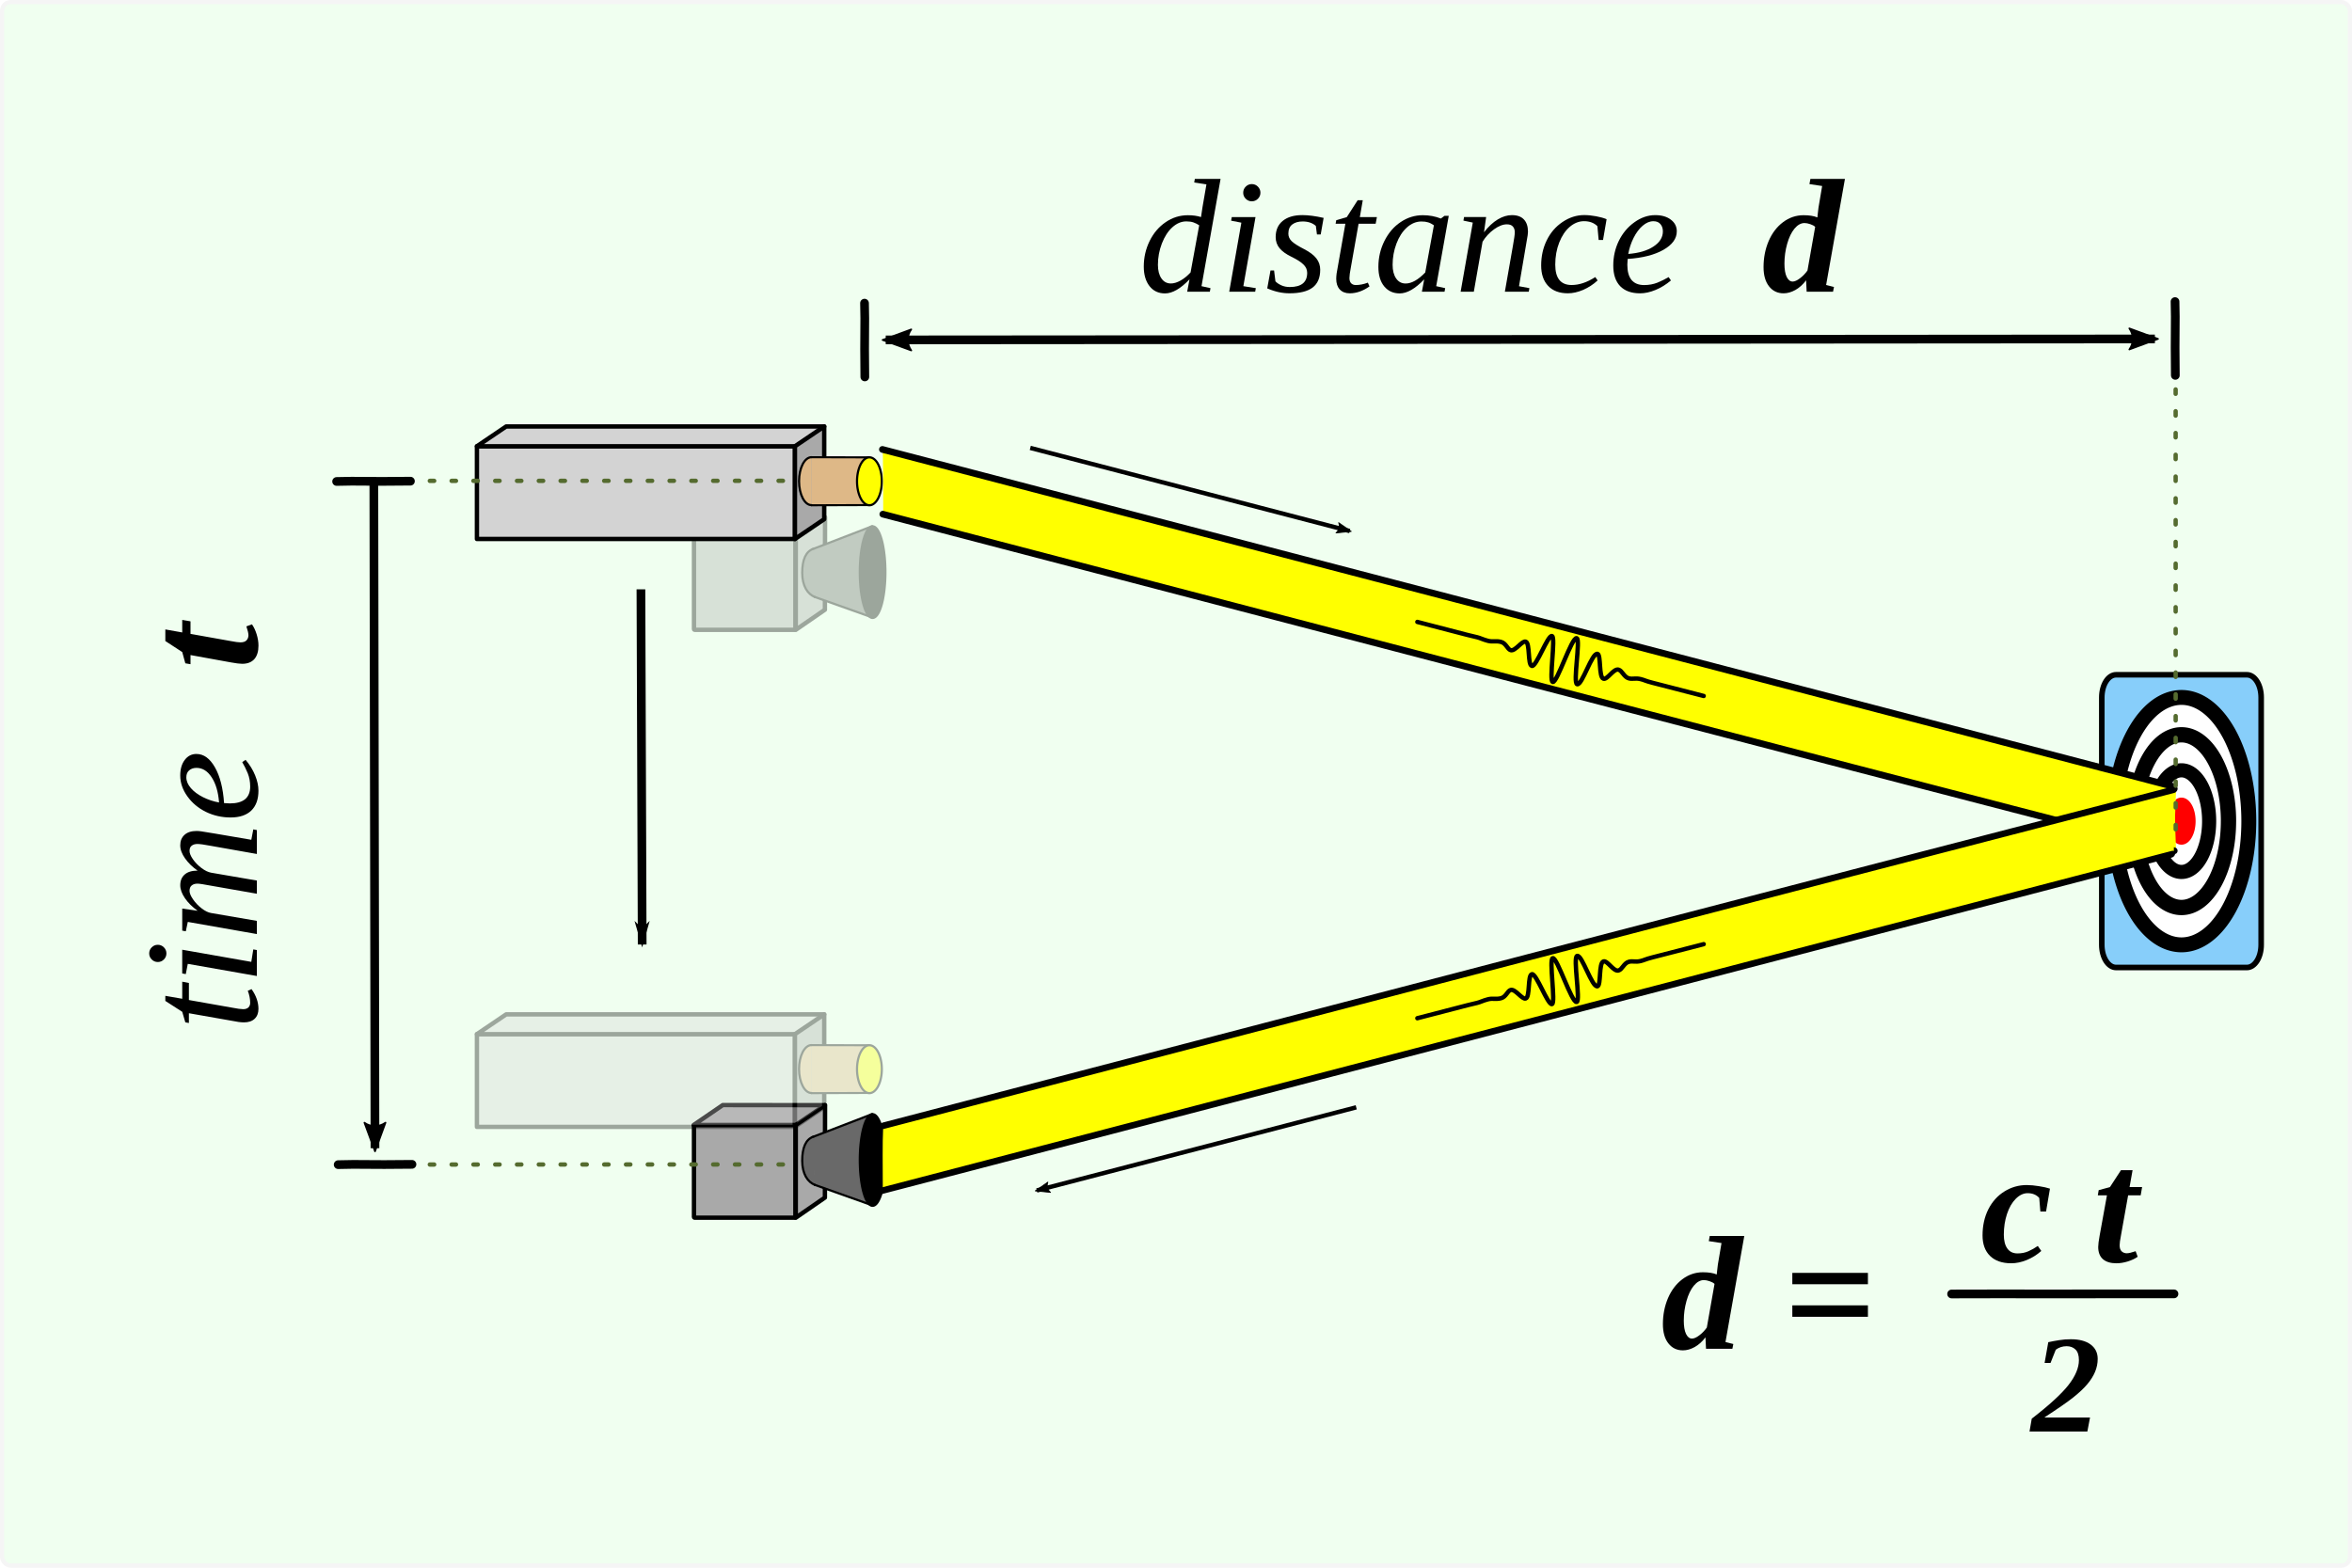 <?xml version="1.0" encoding="UTF-8" standalone="no"?>
<!-- Created with Inkscape (http://www.inkscape.org/) and cleaned up manually 2021-05-16 -->

<svg
   xmlns:dc="http://purl.org/dc/elements/1.1/"
   xmlns:cc="http://creativecommons.org/ns#"
   xmlns:rdf="http://www.w3.org/1999/02/22-rdf-syntax-ns#"
   xmlns:svg="http://www.w3.org/2000/svg"
   xmlns="http://www.w3.org/2000/svg"
   xmlns:xlink="http://www.w3.org/1999/xlink"
   xmlns:inkscape="http://www.inkscape.org/namespaces/inkscape"
   width="540"
   height="360"
   viewBox="0 0 142.875 95.25"
   version="1.1"
   inkscape:version="0.92.2 5c3e80d, 2017-08-06">
  <defs
     id="defs2">
    <marker
       inkscape:stockid="Arrow2Lstart"
       orient="auto"
       refY="0"
       refX="0"
       id="marker10611"
       style="overflow:visible"
       inkscape:isstock="true">
      <path
         id="path10609"
         style="fill:#000000;fill-rule:evenodd;stroke:#000000;stroke-width:0.625;stroke-linejoin:round"
         d="M 8.719,4.034 -2.207,0.016 8.719,-4.002 c -1.745,2.372 -1.735,5.617 -6e-7,8.035 z"
         transform="matrix(1.1,0,0,1.1,1.1,0)" />
    </marker>
    <marker
       inkscape:stockid="Arrow2Lstart"
       orient="auto"
       refY="0"
       refX="0"
       id="Arrow2Lstart"
       style="overflow:visible"
       inkscape:isstock="true">
      <path
         id="path2359"
         style="fill:#000000;fill-rule:evenodd;stroke:#000000;stroke-width:0.625;stroke-linejoin:round"
         d="M 8.719,4.034 -2.207,0.016 8.719,-4.002 c -1.745,2.372 -1.735,5.617 -6e-7,8.035 z"
         transform="matrix(1.1,0,0,1.1,1.1,0)" />
    </marker>
    <marker
       inkscape:isstock="true"
       style="overflow:visible"
       id="marker10416"
       refX="0"
       refY="0"
       orient="auto"
       inkscape:stockid="Arrow1Lstart">
      <path
         transform="matrix(0.8,0,0,0.8,10,0)"
         style="fill:#000000;fill-rule:evenodd;stroke:#000000;stroke-width:1pt"
         d="M 0,0 5,-5 -12.5,0 5,5 Z"
         id="path10414" />
    </marker>
    <marker
       inkscape:stockid="Arrow2Lend"
       orient="auto"
       refY="0"
       refX="0"
       id="marker10316"
       style="overflow:visible"
       inkscape:isstock="true">
      <path
         id="path10314"
         style="fill:#000000;fill-rule:evenodd;stroke:#000000;stroke-width:0.625;stroke-linejoin:round"
         d="M 8.719,4.034 -2.207,0.016 8.719,-4.002 c -1.745,2.372 -1.735,5.617 -6e-7,8.035 z"
         transform="matrix(-1.1,0,0,-1.1,-1.1,0)" />
    </marker>
    <marker
       inkscape:isstock="true"
       style="overflow:visible"
       id="marker9463"
       refX="0"
       refY="0"
       orient="auto"
       inkscape:stockid="Arrow2Lend"
       inkscape:collect="always">
      <path
         transform="matrix(-1.1,0,0,-1.1,-1.1,0)"
         d="M 8.719,4.034 -2.207,0.016 8.719,-4.002 c -1.745,2.372 -1.735,5.617 -6e-7,8.035 z"
         style="fill:#000000;fill-rule:evenodd;stroke:#000000;stroke-width:0.625;stroke-linejoin:round"
         id="path9461" />
    </marker>
    <marker
       inkscape:stockid="Arrow2Lend"
       orient="auto"
       refY="0"
       refX="0"
       id="Arrow2Lend"
       style="overflow:visible"
       inkscape:isstock="true"
       inkscape:collect="always">
      <path
         id="path2362"
         style="fill:#000000;fill-rule:evenodd;stroke:#000000;stroke-width:0.625;stroke-linejoin:round"
         d="M 8.719,4.034 -2.207,0.016 8.719,-4.002 c -1.745,2.372 -1.735,5.617 -6e-7,8.035 z"
         transform="matrix(-1.1,0,0,-1.1,-1.1,0)" />
    </marker>
    <marker
       inkscape:isstock="true"
       style="overflow:visible"
       id="marker6556"
       refX="0"
       refY="0"
       orient="auto"
       inkscape:stockid="Arrow1Lend">
      <path
         transform="matrix(-0.8,0,0,-0.8,-10,0)"
         style="fill:#000000;fill-rule:evenodd;stroke:#000000;stroke-width:1pt"
         d="M 0,0 5,-5 -12.5,0 5,5 Z"
         id="path6554" />
    </marker>
    <marker
       inkscape:isstock="true"
       style="overflow:visible"
       id="marker6504"
       refX="0"
       refY="0"
       orient="auto"
       inkscape:stockid="Arrow1Lstart">
      <path
         transform="matrix(0.8,0,0,0.8,10,0)"
         style="fill:#000000;fill-rule:evenodd;stroke:#000000;stroke-width:1pt"
         d="M 0,0 5,-5 -12.5,0 5,5 Z"
         id="path6502" />
    </marker>
    <marker
       inkscape:stockid="Arrow1Lend"
       orient="auto"
       refY="0"
       refX="0"
       id="marker5457"
       style="overflow:visible"
       inkscape:isstock="true">
      <path
         id="path5455"
         d="M 0,0 5,-5 -12.5,0 5,5 Z"
         style="fill:#000000;fill-rule:evenodd;stroke:#000000;stroke-width:1pt"
         transform="matrix(-0.8,0,0,-0.8,-10,0)" />
    </marker>
    <marker
       inkscape:stockid="Arrow1Lend"
       orient="auto"
       refY="0"
       refX="0"
       id="marker3923"
       style="overflow:visible"
       inkscape:isstock="true">
      <path
         id="path3921"
         d="M 0,0 5,-5 -12.5,0 5,5 Z"
         style="fill:#000000;fill-rule:evenodd;stroke:#000000;stroke-width:1pt"
         transform="matrix(-0.8,0,0,-0.8,-10,0)" />
    </marker>
    <marker
       inkscape:isstock="true"
       style="overflow:visible"
       id="marker3548"
       refX="0"
       refY="0"
       orient="auto"
       inkscape:stockid="Arrow1Lstart">
      <path
         transform="matrix(0.8,0,0,0.8,10,0)"
         style="fill:#000000;fill-rule:evenodd;stroke:#000000;stroke-width:1pt"
         d="M 0,0 5,-5 -12.5,0 5,5 Z"
         id="path3546" />
    </marker>

    <inkscape:perspective
       inkscape:vp_x="35.338415 : 169.23391 : 1"
       inkscape:vp_y="317.16422 : 948.37065 : 0"
       inkscape:vp_z="1118.976 : 291.1468 : 1"
       inkscape:persp3d-origin="566.86017 : 256.11626 : 1"
       id="perspective170" />

    <style
       type="text/css"
       id="style6">
   
    .str3 {stroke:#000000;stroke-width:21;stroke-linecap:round}
    .str1 {stroke:#000000;stroke-width:42}
    .str2 {stroke:#000000;stroke-width:42;stroke-linecap:round}
    .str0 {stroke:#000000;stroke-width:56}
    .fil4 {fill:none}
    .fil5 {fill:#1F1A17}
    .fil3 {fill:#000000}
    .fil0 {fill:#BA2B1A}
    .fil1 {fill:#E9CC0C}
    .fil2 {fill:#FFFFFF}
   
  </style>
    <pattern
       patternUnits="userSpaceOnUse"
       width="256"
       height="256"
       id="sand_bitmap"
       inkscape:stockid="Sand (bitmap)">
      <!-- Seamless texture provided by FreeSeamlessTextures.com -->
      <!-- License: creative commons attribution -->
    </pattern>
    <pattern
       patternUnits="userSpaceOnUse"
       width="256"
       height="256"
       id="sand_bitmap-7"
       inkscape:stockid="Sand (bitmap)">
      <!-- Seamless texture provided by FreeSeamlessTextures.com -->
      <!-- License: creative commons attribution -->
    </pattern>
  </defs>

  <g
     transform="translate(0,-116.417)">
    <rect
       style="fill:#f0fff0;stroke:#f5f5f5;stroke-width:0.257;stroke-linecap:round;stroke-linejoin:miter"
       width="142.618"
       height="94.993"
       x="0.128"
       y="116.545"
       ry="0.518" />
  </g>

  <g
     transform="translate(0,-201.75)">
      <path
         d="m 128.543,242.748 h 7.947 c 0.48,0 0.867,0.616 0.867,1.38 v 15.025 c 0,0.765 -0.387,1.38 -0.867,1.38 h -7.947 c -0.48,0 -0.867,-0.616 -0.867,-1.38 v -15.025 c 0,-0.765 0.387,-1.38 0.867,-1.38 z"
         style="fill:#87cefa;stroke:#000000;stroke-width:0.339;stroke-linecap:round;stroke-linejoin:miter" />
      <path
         d="m 136.607,251.641 a 4.091,7.516 0 0 1 -4.089,7.516 4.091,7.516 0 0 1 -4.093,-7.507 4.091,7.516 0 0 1 4.084,-7.525 4.091,7.516 0 0 1 4.098,7.498"
         style="fill:#ffffff;stroke:#000000;stroke-width:0.905;stroke-linecap:round;stroke-linejoin:round" />
      <path
         d="m 135.372,251.641 a 2.856,5.247 0 0 1 -2.854,5.247 2.856,5.247 0 0 1 -2.857,-5.24 2.856,5.247 0 0 1 2.851,-5.253 2.856,5.247 0 0 1 2.861,5.234"
         style="fill:#ffffff;stroke:#000000;stroke-width:0.929;stroke-linecap:round;stroke-linejoin:round" />
      <path
         d="m 134.197,251.641 a 1.681,3.087 0 0 1 -1.68,3.087 1.681,3.087 0 0 1 -1.682,-3.084 1.681,3.087 0 0 1 1.678,-3.091 1.681,3.087 0 0 1 1.684,3.08"
         style="fill:#ffffff;stroke:#000000;stroke-width:0.858;stroke-linecap:round;stroke-linejoin:round" />
      <path
         d="m 133.2,251.641 a 0.683,1.256 0 0 1 -0.683,1.256 0.683,1.256 0 0 1 -0.684,-1.254 0.683,1.256 0 0 1 0.682,-1.257 0.683,1.256 0 0 1 0.685,1.253"
         style="fill:#ff0000;stroke:#ff0000;stroke-width:0.349;stroke-linecap:round;stroke-linejoin:round" />

    <g
       transform="translate(3.519,188.627)"
       style="opacity:0.348">
      <rect
         style="fill:#a9a9a9;stroke:#000000;stroke-width:0.265;stroke-linecap:round;stroke-linejoin:round"
         width="6.164"
         height="5.634"
         x="38.638"
         y="45.756"
         ry="0.039" />
      <path
         d="m 44.802,45.756 h -6.184 l 1.77,-1.209 6.202,0.006"
         style="fill:#a9a9a9;stroke:#000000;stroke-width:0.265;stroke-linecap:round;stroke-linejoin:round" />
      <path
         d="m 44.822,45.756 v 5.634 l 1.769,-1.221 0.009,-5.616 z"
         style="fill:#a9a9a9;stroke:#000000;stroke-width:0.265;stroke-linecap:round;stroke-linejoin:round;stroke-miterlimit:4" />
      <g
         transform="translate(-3.442,-0.046)">
        <path
           style="fill:#696969;stroke:#000000;stroke-width:0.132;stroke-linecap:round;stroke-linejoin:round;stroke-miterlimit:4"
           d="m 49.407,49.437 3.516,1.251 -0.019,-5.547 -3.65,1.405"/>
        <path
           d="m 53.684,47.93 a 0.754,2.759 0 0 1 -0.753,2.759 0.754,2.759 0 0 1 -0.754,-2.755 0.754,2.759 0 0 1 0.752,-2.762 0.754,2.759 0 0 1 0.755,2.752"
           style="fill:#000000;stroke:#000000;stroke-width:0.182;stroke-linecap:round;stroke-linejoin:round" />
        <path
           d="m 49.433,49.444 c -0.443,-0.161 -0.778,-0.667 -0.779,-1.47 -4.9e-4,-0.803 0.227,-1.311 0.676,-1.457"
           style="fill:#696969;stroke:#000000;stroke-width:0.132;stroke-linecap:round;stroke-linejoin:round" />
      </g>
    </g>

    <g
       transform="translate(-3.906,197.284)">
        <rect
           ry="0"
           y="31.58"
           x="32.877"
           height="5.634"
           width="19.319"
           style="fill:#d3d3d3;stroke:#000000;stroke-width:0.265;stroke-linecap:round;stroke-linejoin:round" />
        <path
           style="fill:#d3d3d3;stroke:#000000;stroke-width:0.265;stroke-linecap:round;stroke-linejoin:round"
           d="M 52.196,31.58 H 32.877 l 1.778,-1.203 H 53.975"/>
        <path
           style="fill:#a9a9a9;stroke:#000000;stroke-width:0.265;stroke-linecap:round;stroke-linejoin:round;stroke-miterlimit:4"
           d="m 52.196,31.58 v 5.634 l 1.778,-1.203 v -5.634 z"/>

      <g
         transform="translate(-3.594,0.062)">
        <path
           style="fill:#deb887;stroke:#000000;stroke-width:0.124;stroke-linecap:round;stroke-linejoin:round;stroke-miterlimit:4"
           d="m 56.792,35.103 3.476,-0.011 0.01,-2.899 -3.486,-0.009"/>
        <path
           d="m 61.068,33.647 a 0.754,1.455 0 0 1 -0.753,1.455 0.754,1.455 0 0 1 -0.754,-1.454 0.754,1.455 0 0 1 0.752,-1.457 0.754,1.455 0 0 1 0.755,1.452"
           style="fill:#ffff00;stroke:#000000;stroke-width:0.132;stroke-linecap:round;stroke-linejoin:round" />
        <path
           d="m 56.793,35.094 c -0.416,4.73e-4 -0.754,-0.65 -0.754,-1.454 -4.9e-4,-0.803 0.336,-1.456 0.753,-1.457"
           style="fill:#deb887;stroke:#000000;stroke-width:0.132;stroke-linecap:round;stroke-linejoin:round" />
      </g>
    </g>

    <g
       transform="translate(3.519,224.345)">
      <rect
         ry="0.039"
         y="45.756"
         x="38.638"
         height="5.634"
         width="6.164"
         style="fill:#a9a9a9;stroke:#000000;stroke-width:0.265;stroke-linecap:round;stroke-linejoin:round" />
      <path
         style="fill:#a9a9a9;stroke:#000000;stroke-width:0.265;stroke-linecap:round;stroke-linejoin:round"
         d="m 44.802,45.756 h -6.184 l 1.77,-1.209 6.202,0.006"/>
      <path
         style="fill:#a9a9a9;stroke:#000000;stroke-width:0.265;stroke-linecap:round;stroke-linejoin:round;stroke-miterlimit:4"
         d="m 44.822,45.756 v 5.634 l 1.769,-1.221 0.009,-5.616 z"/>
      <g
         transform="translate(-3.442,-0.046)">
        <path
           d="m 49.407,49.437 3.516,1.251 -0.019,-5.547 -3.65,1.405"
           style="fill:#696969;stroke:#000000;stroke-width:0.132;stroke-linecap:round;stroke-linejoin:round;stroke-miterlimit:4" />
        <path
           style="fill:#000000;stroke:#000000;stroke-width:0.182;stroke-linecap:round;stroke-linejoin:round"
           d="m 53.684,47.93 a 0.754,2.759 0 0 1 -0.753,2.759 0.754,2.759 0 0 1 -0.754,-2.755 0.754,2.759 0 0 1 0.752,-2.762 0.754,2.759 0 0 1 0.755,2.752" />
        <path
           style="fill:#696969;stroke:#000000;stroke-width:0.132;stroke-linecap:round;stroke-linejoin:round"
           d="m 49.433,49.444 c -0.443,-0.161 -0.778,-0.667 -0.779,-1.47 -4.9e-4,-0.803 0.227,-1.311 0.676,-1.457"/>
      </g>
    </g>

    <g
       transform="translate(-3.906,233.003)"
       style="opacity:0.348">

        <rect
           style="fill:#d3d3d3;stroke:#000000;stroke-width:0.265;stroke-linecap:round;stroke-linejoin:round"
           id="rect3879"
           width="19.319"
           height="5.634"
           x="32.877"
           y="31.58"
           ry="0" />
        <path
           d="M 52.196,31.58 H 32.877 l 1.778,-1.203 H 53.975"
           style="fill:#d3d3d3;stroke:#000000;stroke-width:0.265;stroke-linecap:round;stroke-linejoin:round" />
        <path
           d="m 52.196,31.58 v 5.634 l 1.778,-1.203 v -5.634 z"
           style="fill:#a9a9a9;stroke:#000000;stroke-width:0.265;stroke-linecap:round;stroke-linejoin:round;stroke-miterlimit:4" />

      <g
         transform="translate(-3.594,0.062)">
        <path
           d="m 56.792,35.103 3.476,-0.011 0.01,-2.899 -3.486,-0.009"
           style="fill:#deb887;stroke:#000000;stroke-width:0.124;stroke-linecap:round;stroke-linejoin:round;stroke-miterlimit:4" />
        <path
           style="fill:#ffff00;stroke:#000000;stroke-width:0.132;stroke-linecap:round;stroke-linejoin:round"
           d="m 61.068,33.647 a 0.754,1.455 0 0 1 -0.753,1.455 0.754,1.455 0 0 1 -0.754,-1.454 0.754,1.455 0 0 1 0.752,-1.457 0.754,1.455 0 0 1 0.755,1.452" />
        <path
           style="fill:#deb887;stroke:#000000;stroke-width:0.132;stroke-linecap:round;stroke-linejoin:round"
           d="m 56.793,35.094 c -0.416,4.73e-4 -0.754,-0.65 -0.754,-1.454 -4.9e-4,-0.803 0.336,-1.456 0.753,-1.457"/>
      </g>
    </g>
    <path
       d="m 38.934,237.557 0.076,21.58"
       style="fill:none;stroke:#000000;stroke-width:0.529;stroke-linecap:butt;stroke-linejoin:miter;stroke-miterlimit:4;marker-end:url(#marker5457)" />

      <path
         style="fill:#ffff00"
         d="m 132.189,253.453 c -26.082,-6.736 -52.379,-13.643 -78.537,-20.475 0.005,-1.81 -0.007,-2.772 -0.025,-3.934 l 78.415,20.48"/>
      <path
         d="M 132.078,253.442 C 106.025,246.713 79.757,239.814 53.628,232.99 m -0.025,-3.934 78.328,20.457"
         style="fill:#ffff00;stroke:#000000;stroke-width:0.406;stroke-linecap:round;stroke-linejoin:round" />

    <g
       transform="matrix(1,-0.261,0,-1,11.26,317.589)">
      <path
         d="m 120.929,36.316 c -26.082,0.077 -52.379,0.04 -78.537,0.042 -0.057,-1.224 -0.022,-2.149 -0.025,-3.927 l 78.415,-0.005"
         style="fill:#ffff00" />
      <path
         style="fill:#ffff00;stroke:#000000;stroke-width:0.406;stroke-linecap:round;stroke-linejoin:round"
         d="m 120.818,36.333 c -26.053,0.077 -52.32,0.04 -78.45,0.042 m -0.025,-3.927 78.328,-0.005"/>
    </g>

    <path
       d="m 62.586,228.964 19.403,5.051"
       style="fill:none;stroke:#000000;stroke-width:0.265;stroke-linecap:butt;stroke-linejoin:miter;stroke-miterlimit:4;marker-end:url(#Arrow2Lend)" />
    <path
       style="fill:none;stroke:#000000;stroke-width:0.265;stroke-linecap:butt;stroke-linejoin:miter;stroke-miterlimit:4;marker-end:url(#marker9463)"
       d="m 82.386,269.029 -19.403,5.051"/>

      <path
         d="m 22.778,271.512 -0.068,-40.406"
         style="fill:none;stroke:#000000;stroke-width:0.529;stroke-linecap:butt;stroke-linejoin:miter;stroke-miterlimit:4;marker-start:url(#Arrow2Lstart)" />
      <path
         style="fill:none;stroke:#000000;stroke-width:0.529;stroke-linecap:round;stroke-linejoin:miter;stroke-miterlimit:4"
         d="m 20.543,272.512 c 1.437,-0.044 1.681,0.02 4.483,-0.018"/>
      <path
         d="m 20.449,231.003 c 1.437,-0.044 1.681,0.02 4.483,-0.018"
         style="fill:none;stroke:#000000;stroke-width:0.529;stroke-linecap:round;stroke-linejoin:miter;stroke-miterlimit:4" />
      <path
         d="m 26.11,272.505 c 7.197,-0.009 8.416,0.005 22.45,-0.004"
         style="fill:none;stroke:#556b2f;stroke-width:0.265;stroke-linecap:round;stroke-linejoin:miter;stroke-miterlimit:4;stroke-dasharray:0.265, 1.059;stroke-dashoffset:0" />
      <path
         style="fill:none;stroke:#556b2f;stroke-width:0.265;stroke-linecap:round;stroke-linejoin:miter;stroke-miterlimit:4;stroke-dasharray:0.265, 1.059;stroke-dashoffset:0"
         d="m 26.11,230.966 c 7.197,-0.009 8.416,0.005 22.45,-0.004"/>

      <path
         style="fill:none;stroke:#000000;stroke-width:0.529;stroke-linecap:butt;stroke-linejoin:miter;stroke-miterlimit:4;marker-start:url(#marker10611);marker-end:url(#marker10316)"
         d="m 53.805,222.402 77.095,-0.058"/>
      <path
         d="m 52.516,220.168 c 0.044,1.437 -0.02,1.681 0.018,4.483"
         style="fill:none;stroke:#000000;stroke-width:0.529;stroke-linecap:round;stroke-linejoin:miter;stroke-miterlimit:4" />
      <path
         style="fill:none;stroke:#000000;stroke-width:0.529;stroke-linecap:round;stroke-linejoin:miter;stroke-miterlimit:4"
         d="m 132.125,220.074 c 0.044,1.437 -0.02,1.681 0.018,4.483"/>
      <path
         d="m 132.165,252.137 c -0.008,-8.657 0.004,-10.124 -0.003,-27.006"
         style="fill:none;stroke:#556b2f;stroke-width:0.265;stroke-linecap:round;stroke-linejoin:miter;stroke-miterlimit:4;stroke-dasharray:0.265, 1.058;stroke-dashoffset:0" />

    <path
       style="fill:none;stroke:#000000;stroke-width:0.265;stroke-linecap:round;stroke-linejoin:miter;stroke-miterlimit:4"
       d="m 86.098,239.537 c 0.66,0.168 2.118,0.545 3.029,0.786 0.125,0.033 0.437,0.107 0.608,0.146 0.171,0.039 0.353,0.14 0.653,0.217 0.3,0.078 0.474,-0.017 0.789,0.064 0.315,0.081 0.389,0.441 0.587,0.502 0.277,0.086 0.684,-0.576 0.912,-0.519 0.282,0.071 0.111,1.413 0.38,1.479 0.27,0.066 0.965,-1.888 1.221,-1.819 0.24,0.065 -0.196,2.728 0.046,2.792 0.267,0.07 1.154,-2.74 1.456,-2.661 0.246,0.064 -0.24,2.727 0.025,2.799 0.305,0.083 0.899,-1.938 1.24,-1.846 0.222,0.061 0.063,1.43 0.364,1.512 0.238,0.065 0.61,-0.632 0.909,-0.553 0.227,0.06 0.332,0.45 0.625,0.528 0.246,0.066 0.39,-0.032 0.716,0.046 0.254,0.061 0.253,0.103 0.728,0.225 1.469,0.376 1.56,0.399 3.108,0.801"/>
    <path
       d="m 86.098,263.615 c 0.66,-0.168 2.118,-0.545 3.029,-0.786 0.125,-0.033 0.437,-0.107 0.608,-0.146 0.171,-0.039 0.353,-0.14 0.653,-0.217 0.3,-0.078 0.474,0.017 0.789,-0.064 0.315,-0.081 0.389,-0.441 0.587,-0.502 0.277,-0.086 0.684,0.576 0.912,0.519 0.282,-0.071 0.111,-1.413 0.38,-1.479 0.27,-0.066 0.965,1.888 1.221,1.819 0.24,-0.065 -0.196,-2.728 0.046,-2.792 0.267,-0.07 1.154,2.74 1.456,2.661 0.246,-0.064 -0.24,-2.727 0.025,-2.799 0.305,-0.083 0.899,1.938 1.24,1.846 0.222,-0.061 0.063,-1.43 0.364,-1.512 0.238,-0.065 0.61,0.632 0.909,0.553 0.227,-0.06 0.332,-0.45 0.625,-0.528 0.246,-0.066 0.39,0.032 0.716,-0.046 0.254,-0.061 0.253,-0.103 0.728,-0.225 1.469,-0.376 1.56,-0.399 3.108,-0.801"
       style="fill:none;stroke:#000000;stroke-width:0.265;stroke-linecap:round;stroke-linejoin:miter;stroke-miterlimit:4" />
  </g>

  <g>
    <g
       transform="translate(0,-201.75)">
      <path
         d="m 72.958,214.936 q 0.019,-0.232 0.328,-1.982 l -0.743,-0.116 0.039,-0.217 h 1.563 l -1.158,6.516 0.545,0.121 -0.039,0.217 h -1.375 l 0.14,-0.752 q -0.815,0.854 -1.49,0.854 -0.593,0 -0.941,-0.444 -0.347,-0.449 -0.347,-1.186 0,-0.825 0.352,-1.548 0.357,-0.728 0.974,-1.148 0.617,-0.424 1.355,-0.424 0.453,0 0.796,0.111 z m -0.111,0.502 q -0.169,-0.111 -0.347,-0.174 -0.178,-0.063 -0.434,-0.063 -0.453,0 -0.849,0.357 -0.395,0.357 -0.637,0.984 -0.241,0.627 -0.241,1.297 0,0.516 0.212,0.825 0.212,0.309 0.574,0.309 0.27,0 0.584,-0.174 0.318,-0.178 0.613,-0.497 z" />
      <path
         d="m 75.529,219.137 0.757,0.121 -0.039,0.217 h -1.577 l 0.738,-4.196 -0.622,-0.121 0.039,-0.217 h 1.442 z m 1.037,-5.677 q 0,0.212 -0.154,0.367 -0.154,0.154 -0.371,0.154 -0.212,0 -0.367,-0.154 -0.154,-0.154 -0.154,-0.367 0,-0.217 0.154,-0.371 0.154,-0.154 0.367,-0.154 0.217,0 0.371,0.154 0.154,0.154 0.154,0.371 z"/>
      <path
         d="m 80.197,218.143 q 0,0.728 -0.463,1.08 -0.463,0.347 -1.404,0.347 -0.666,0 -1.35,-0.299 l 0.198,-1.09 h 0.217 l 0.082,0.661 q 0.125,0.135 0.352,0.241 0.232,0.106 0.521,0.106 1.056,0 1.056,-0.863 0,-0.285 -0.227,-0.506 -0.222,-0.222 -0.728,-0.468 -0.487,-0.236 -0.723,-0.521 -0.236,-0.289 -0.236,-0.675 0,-0.637 0.429,-0.984 0.429,-0.352 1.191,-0.352 0.545,0 1.293,0.169 l -0.178,1.008 h -0.227 l -0.068,-0.521 q -0.304,-0.27 -0.801,-0.27 -0.395,0 -0.632,0.183 -0.236,0.178 -0.236,0.559 0,0.26 0.203,0.458 0.203,0.198 0.767,0.487 0.502,0.26 0.733,0.559 0.232,0.299 0.232,0.69 z"/>
      <path
         d="m 81.972,218.635 q 0,0.217 0.106,0.328 0.111,0.106 0.28,0.106 0.352,0 0.733,-0.145 l 0.101,0.227 q -0.593,0.42 -1.201,0.42 -0.381,0 -0.603,-0.232 -0.217,-0.232 -0.217,-0.646 0,-0.14 0.024,-0.328 0.029,-0.193 0.531,-3.019 h -0.593 l 0.039,-0.217 0.641,-0.188 0.661,-1.027 h 0.309 l -0.178,1.027 h 1.037 l -0.077,0.405 h -1.037 l -0.468,2.648 q -0.087,0.444 -0.087,0.641 z"/>
      <path
         d="m 87.244,219.137 0.545,0.121 -0.039,0.217 h -1.375 l 0.14,-0.752 q -0.815,0.854 -1.49,0.854 -0.584,0 -0.941,-0.429 -0.352,-0.429 -0.352,-1.182 0,-0.844 0.367,-1.577 0.371,-0.738 0.989,-1.148 0.617,-0.415 1.341,-0.415 0.584,0 1.1,0.203 l 0.217,-0.164 h 0.26 z m -0.14,-3.699 q -0.188,-0.13 -0.352,-0.178 -0.164,-0.053 -0.405,-0.053 -0.482,0 -0.887,0.367 -0.4,0.362 -0.632,0.979 -0.232,0.617 -0.232,1.288 0,0.516 0.212,0.825 0.212,0.309 0.579,0.309 0.545,0 1.191,-0.67 z"/>
      <path
         d="m 92.019,215.867 q 0,-0.217 -0.116,-0.352 -0.116,-0.135 -0.367,-0.135 -0.357,0 -0.781,0.304 -0.42,0.304 -0.695,0.752 l -0.531,3.039 h -0.801 l 0.738,-4.201 -0.569,-0.121 0.039,-0.217 h 1.341 l -0.13,0.926 q 0.405,-0.521 0.839,-0.781 0.434,-0.26 0.854,-0.26 0.487,0 0.733,0.265 0.246,0.26 0.246,0.752 0,0.068 -0.019,0.207 -0.019,0.14 -0.526,3.096 l 0.632,0.116 -0.039,0.217 h -1.452 l 0.492,-2.807 q 0.111,-0.613 0.111,-0.801 z"/>
      <path
         d="m 97.049,218.789 q -0.391,0.362 -0.878,0.574 -0.487,0.207 -0.926,0.207 -0.777,0 -1.201,-0.449 -0.424,-0.449 -0.424,-1.24 0,-0.839 0.338,-1.529 0.338,-0.695 0.96,-1.114 0.627,-0.42 1.312,-0.42 0.342,0 0.728,0.072 0.386,0.072 0.637,0.178 l -0.217,1.264 h -0.265 l -0.077,-0.839 q -0.304,-0.304 -0.81,-0.304 -0.463,0 -0.868,0.342 -0.4,0.342 -0.641,0.955 -0.241,0.613 -0.241,1.346 0,1.235 0.994,1.235 0.69,0 1.437,-0.482 z"/>
      <path
         d="m 101.858,215.809 q 0,0.656 -0.81,1.119 -0.81,0.463 -2.175,0.555 l -0.019,0.352 q 0,0.613 0.256,0.926 0.26,0.309 0.767,0.309 0.434,0 0.801,-0.145 0.367,-0.15 0.685,-0.338 l 0.14,0.203 q -0.444,0.376 -0.941,0.579 -0.492,0.203 -0.936,0.203 -0.781,0 -1.206,-0.434 -0.42,-0.439 -0.42,-1.254 0,-0.805 0.338,-1.5 0.342,-0.699 0.945,-1.129 0.603,-0.434 1.264,-0.434 0.593,0 0.95,0.275 0.362,0.27 0.362,0.714 z m -2.947,1.37 q 0.955,-0.072 1.529,-0.449 0.574,-0.376 0.574,-0.921 0,-0.27 -0.15,-0.444 -0.145,-0.174 -0.424,-0.174 -0.338,0 -0.656,0.275 -0.318,0.275 -0.55,0.738 -0.232,0.463 -0.323,0.974 z"/>
      <path
         d="m 108.345,219.571 q -0.55,0 -0.883,-0.424 -0.333,-0.424 -0.333,-1.167 0,-0.854 0.309,-1.582 0.314,-0.728 0.873,-1.148 0.564,-0.424 1.249,-0.424 0.526,0 0.839,0.135 l 0.015,-0.145 0.053,-0.453 0.222,-1.312 -0.772,-0.116 0.058,-0.314 h 2.098 l -1.143,6.444 0.477,0.121 -0.058,0.289 h -1.601 l -0.034,-0.695 q -0.285,0.381 -0.651,0.588 -0.367,0.203 -0.719,0.203 z m 0.053,-1.804 q 0,0.521 0.135,0.805 0.14,0.285 0.362,0.285 0.183,0 0.439,-0.193 0.26,-0.193 0.463,-0.477 l 0.468,-2.653 q -0.097,-0.097 -0.299,-0.164 -0.198,-0.068 -0.347,-0.068 -0.328,0 -0.613,0.342 -0.28,0.342 -0.444,0.926 -0.164,0.584 -0.164,1.196 z"/>
    </g>

    <g
       transform="translate(0,-201.75)">
        <path
           d="m 122.173,278.504 q -0.83,0 -1.288,-0.449 -0.453,-0.449 -0.453,-1.24 0,-0.892 0.352,-1.592 0.357,-0.699 0.979,-1.085 0.622,-0.386 1.346,-0.386 0.347,0 0.752,0.068 0.41,0.063 0.666,0.15 l -0.236,1.389 h -0.347 l -0.068,-0.825 q -0.26,-0.289 -0.704,-0.289 -0.381,0 -0.723,0.342 -0.338,0.338 -0.531,0.921 -0.193,0.579 -0.193,1.259 0,0.54 0.212,0.839 0.212,0.299 0.622,0.299 0.362,0 0.656,-0.13 0.299,-0.13 0.574,-0.323 l 0.212,0.304 q -0.396,0.352 -0.883,0.55 -0.482,0.198 -0.945,0.198 z"/>
        <path
           d="m 129.2,277.896 q 0.164,0 0.531,-0.125 l 0.125,0.338 q -0.236,0.169 -0.603,0.285 -0.362,0.111 -0.69,0.111 -0.531,0 -0.82,-0.251 -0.285,-0.256 -0.285,-0.738 0,-0.222 0.087,-0.695 l 0.444,-2.445 h -0.555 l 0.053,-0.314 0.685,-0.188 0.67,-1.027 h 0.704 l -0.183,1.027 h 0.762 l -0.087,0.502 h -0.762 l -0.439,2.455 q -0.077,0.396 -0.077,0.579 0,0.256 0.125,0.371 0.13,0.116 0.314,0.116 z"/>
        <path
           d="m 126.799,288.726 h -3.514 l 0.136,-0.781 q 1.6,-1.236 2.232,-2.046 0.633,-0.81 0.633,-1.509 0,-0.446 -0.207,-0.645 -0.207,-0.203 -0.542,-0.203 -0.368,0 -0.657,0.215 l -0.318,0.802 h -0.36 l 0.223,-1.261 q 0.347,-0.074 0.67,-0.124 0.327,-0.054 0.699,-0.054 0.773,0 1.203,0.318 0.43,0.318 0.43,0.876 0,0.405 -0.161,0.79 -0.161,0.384 -0.475,0.752 -0.31,0.368 -0.843,0.794 -0.529,0.422 -1.765,1.224 h 2.778 z"/>
      <path
         style="fill:none;stroke:#000000;stroke-width:0.53;stroke-linecap:round;stroke-linejoin:miter;stroke-miterlimit:4"
         d="m 118.553,280.37 c 4.33,-0.015 5.064,0.007 13.508,-0.006"/>
        <path
           d="m 102.231,283.795 q -0.55,0 -0.883,-0.424 -0.333,-0.424 -0.333,-1.167 0,-0.854 0.309,-1.582 0.314,-0.728 0.873,-1.148 0.564,-0.424 1.249,-0.424 0.526,0 0.839,0.135 l 0.015,-0.145 0.053,-0.453 0.222,-1.312 -0.772,-0.116 0.058,-0.314 h 2.098 l -1.143,6.444 0.477,0.121 -0.058,0.289 h -1.601 l -0.034,-0.695 q -0.285,0.381 -0.651,0.588 -0.367,0.203 -0.719,0.203 z m 0.053,-1.804 q 0,0.521 0.135,0.805 0.14,0.285 0.362,0.285 0.183,0 0.439,-0.193 0.26,-0.193 0.463,-0.477 l 0.468,-2.653 q -0.097,-0.097 -0.299,-0.164 -0.198,-0.068 -0.347,-0.068 -0.328,0 -0.613,0.342 -0.28,0.342 -0.444,0.926 -0.164,0.584 -0.164,1.196 z"/>
        <path
           d="m 113.469,281.061 v 0.695 h -4.592 v -0.695 z m 0,-1.973 v 0.69 h -4.592 v -0.69 z"/>
    </g>

    <g
       transform="rotate(-90,-58.208,-58.208)">
      <path
         d="m -177.732,14.764 q 0,0.217 0.106,0.328 0.111,0.106 0.28,0.106 0.352,0 0.733,-0.145 l 0.101,0.227 q -0.593,0.42 -1.201,0.42 -0.381,0 -0.603,-0.232 -0.217,-0.232 -0.217,-0.646 0,-0.14 0.024,-0.328 0.029,-0.193 0.531,-3.019 h -0.593 l 0.039,-0.217 0.641,-0.188 0.661,-1.027 h 0.309 l -0.178,1.027 h 1.037 l -0.077,0.405 h -1.037 l -0.468,2.648 q -0.087,0.444 -0.087,0.641 z"/>
      <path
         d="m -174.857,15.265 0.757,0.121 -0.039,0.217 h -1.577 l 0.738,-4.196 -0.622,-0.121 0.039,-0.217 h 1.442 z m 1.037,-5.677 q 0,0.212 -0.154,0.367 -0.154,0.154 -0.371,0.154 -0.212,0 -0.367,-0.154 -0.154,-0.154 -0.154,-0.367 0,-0.217 0.154,-0.371 0.154,-0.154 0.367,-0.154 0.217,0 0.371,0.154 0.154,0.154 0.154,0.371 z"/>
      <path
         d="m -169.316,12.005 q 0.328,-0.468 0.743,-0.762 0.415,-0.294 0.796,-0.294 0.405,0 0.637,0.26 0.236,0.256 0.236,0.743 0,0.106 -0.024,0.28 -0.019,0.169 -0.511,3.034 l 0.632,0.121 -0.043,0.217 h -1.452 l 0.497,-2.807 q 0.111,-0.584 0.111,-0.801 0,-0.217 -0.101,-0.347 -0.101,-0.135 -0.318,-0.135 -0.212,0 -0.506,0.203 -0.294,0.203 -0.535,0.521 -0.236,0.314 -0.285,0.588 l -0.477,2.778 h -0.801 l 0.492,-2.807 q 0.121,-0.632 0.121,-0.801 0,-0.217 -0.106,-0.347 -0.106,-0.135 -0.333,-0.135 -0.212,0 -0.521,0.217 -0.309,0.212 -0.545,0.521 -0.236,0.304 -0.28,0.574 l -0.477,2.778 h -0.801 l 0.738,-4.196 -0.569,-0.121 0.039,-0.217 h 1.341 l -0.135,0.936 q 0.338,-0.477 0.757,-0.767 0.42,-0.289 0.791,-0.289 0.424,0 0.656,0.27 0.236,0.265 0.236,0.786 z"/>
      <path
         d="m -162.226,11.937 q 0,0.656 -0.81,1.119 -0.81,0.463 -2.175,0.555 l -0.019,0.352 q 0,0.613 0.256,0.926 0.26,0.309 0.767,0.309 0.434,0 0.801,-0.145 0.367,-0.15 0.685,-0.338 l 0.14,0.203 q -0.444,0.376 -0.941,0.579 -0.492,0.203 -0.936,0.203 -0.781,0 -1.206,-0.434 -0.42,-0.439 -0.42,-1.254 0,-0.805 0.338,-1.5 0.342,-0.699 0.945,-1.129 0.603,-0.434 1.264,-0.434 0.593,0 0.95,0.275 0.362,0.27 0.362,0.714 z m -2.947,1.37 q 0.955,-0.072 1.529,-0.449 0.574,-0.376 0.574,-0.921 0,-0.27 -0.15,-0.444 -0.145,-0.174 -0.424,-0.174 -0.338,0 -0.656,0.275 -0.318,0.275 -0.55,0.738 -0.232,0.463 -0.323,0.974 z"/>
      <path
         d="m -155.005,15.092 q 0.164,0 0.531,-0.125 l 0.125,0.338 q -0.236,0.169 -0.603,0.285 -0.362,0.111 -0.69,0.111 -0.531,0 -0.82,-0.251 -0.285,-0.256 -0.285,-0.738 0,-0.222 0.087,-0.695 l 0.444,-2.445 h -0.555 l 0.053,-0.314 0.685,-0.188 0.67,-1.027 h 0.704 l -0.183,1.027 h 0.762 l -0.087,0.502 h -0.762 l -0.439,2.455 q -0.077,0.395 -0.077,0.579 0,0.256 0.125,0.371 0.13,0.116 0.314,0.116 z"/>
    </g>
  </g>
</svg>

